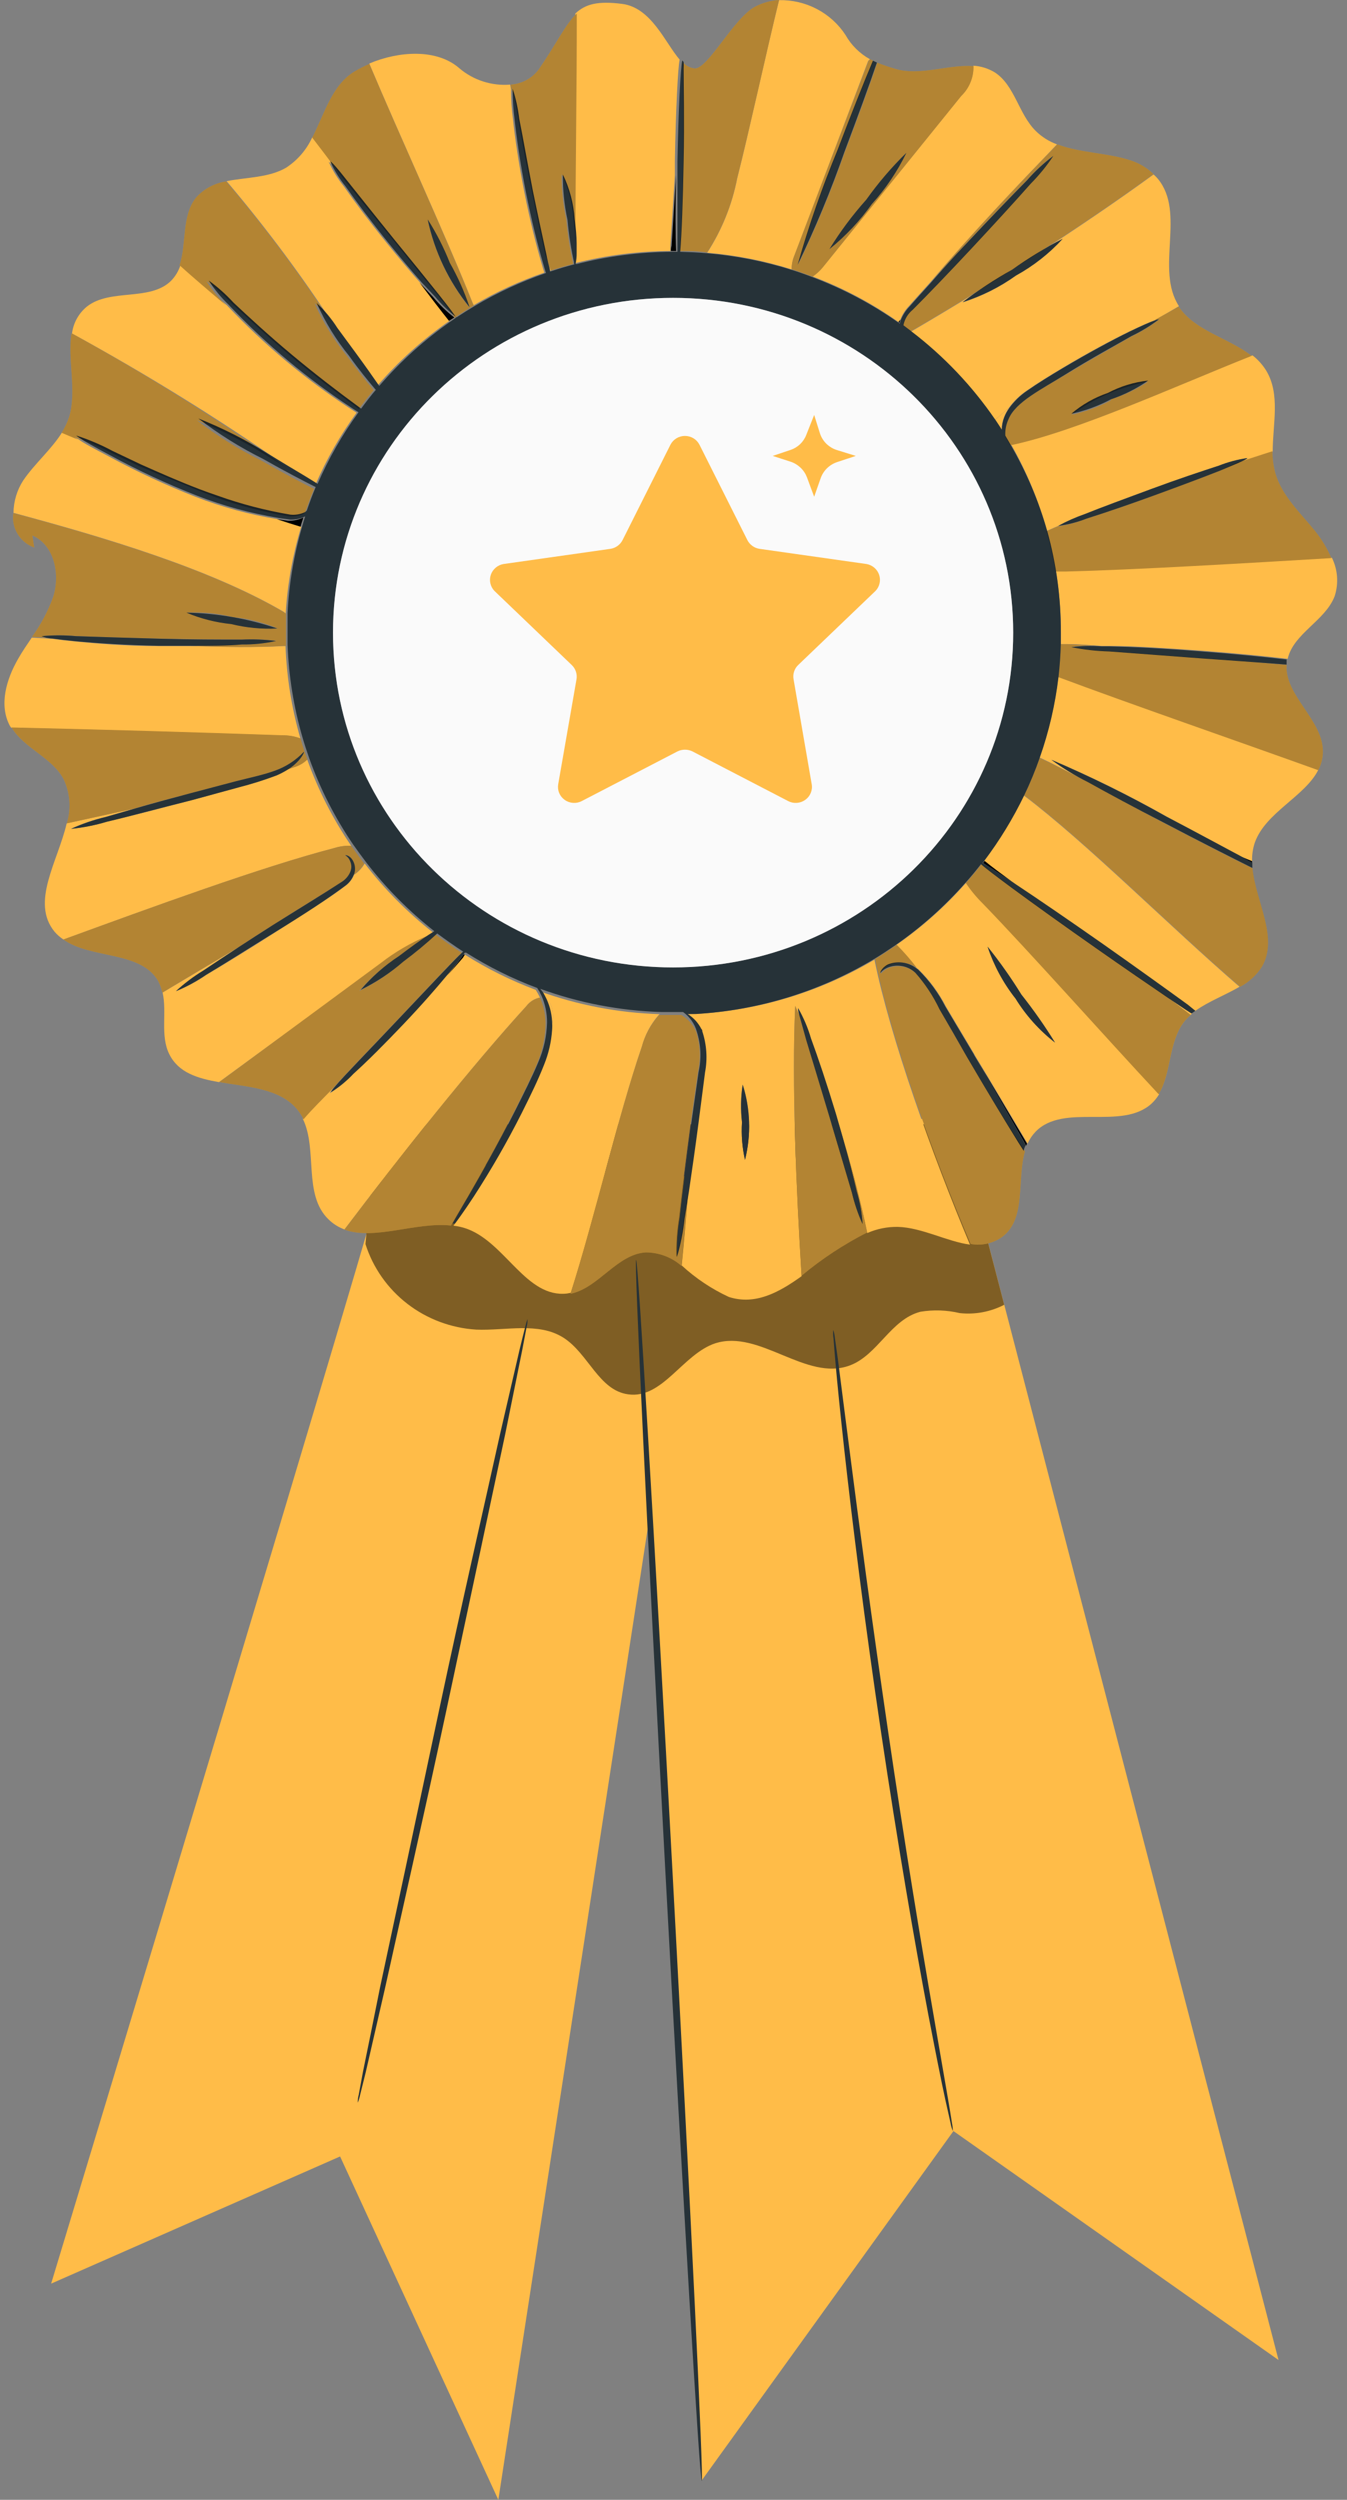 <svg width="69" height="128" viewBox="0 0 69 128" fill="none" xmlns="http://www.w3.org/2000/svg">
<rect x="0" y="0" width="69" height="128" fill="#808080" stroke="none"/>
<path d="M19.839 59.39C19.839 60.077 2.62 116.93 2.62 116.93L17.421 110.418L25.527 128L35.947 60.277L19.839 59.39Z" fill="#FFBC48"/>
<path d="M32.438 61.796L35.947 127.003L48.84 109.118L65.493 120.842L48.84 56.797L32.438 61.796Z" fill="#FFBC48"/>
<g opacity="0.5">
<path d="M18.721 63.701C19.105 64.91 19.853 65.977 20.866 66.759C21.879 67.541 23.11 68.002 24.395 68.081C25.912 68.143 27.582 67.682 28.861 68.494C30.139 69.305 30.677 71.196 32.18 71.395C33.941 71.643 34.975 69.332 36.639 68.782C38.91 68.054 41.293 70.749 43.529 69.917C44.968 69.381 45.625 67.558 47.149 67.166C47.817 67.056 48.502 67.079 49.161 67.235C49.947 67.321 50.741 67.172 51.44 66.809L50.622 63.666L49.224 57.567H19.287L18.721 63.701Z" fill="black"/>
</g>
<path d="M36.227 12.941C37.696 13.065 39.147 13.351 40.552 13.794C40.55 13.558 40.595 13.325 40.685 13.106C41.952 9.769 43.215 6.439 44.473 3.115L44.563 3.033C44.038 2.742 43.605 2.313 43.313 1.795C42.948 1.235 42.444 0.777 41.848 0.464C41.252 0.151 40.585 -0.006 39.909 0.007C39.211 2.84 38.379 6.718 37.764 9.132C37.501 10.486 36.979 11.778 36.227 12.941Z" fill="#FFBC48"/>
<path d="M17.988 43.306C17.052 41.934 16.296 40.45 15.737 38.892C15.542 39.08 15.302 39.217 15.039 39.29L14.738 39.394C14.551 39.512 14.355 39.615 14.151 39.703C13.515 39.942 12.867 40.147 12.208 40.315L9.818 40.968C8.12 41.422 6.576 41.814 5.458 42.075C4.861 42.255 4.248 42.377 3.627 42.44C4.192 42.181 4.782 41.978 5.388 41.835L6.911 41.395L3.417 42.158C2.963 44.111 1.558 46.201 2.795 47.707C2.926 47.861 3.079 47.995 3.249 48.106C7.701 46.483 13.41 44.386 17.149 43.416C17.42 43.333 17.704 43.295 17.988 43.306Z" fill="#FFBC48"/>
<path d="M29.448 12.439C29.448 12.632 29.448 12.797 29.448 12.948C29.448 13.099 29.448 13.306 29.448 13.477C31.046 13.071 32.689 12.861 34.339 12.852C34.339 12.762 34.339 12.673 34.339 12.584L34.57 8.967C34.57 8.726 34.57 8.479 34.57 8.224C34.619 5.625 34.724 3.473 34.815 3.053C34.074 2.194 33.368 0.392 31.872 0.2C30.636 0.041 29.993 0.2 29.469 0.695C29.524 4.312 29.406 8.884 29.448 12.439Z" fill="#FFBC48"/>
<path d="M10.141 25.113C10.448 25.232 10.756 25.342 11.064 25.443C9.756 24.934 8.414 24.383 7.128 23.84C8.016 24.246 9.029 24.686 10.141 25.113Z" fill="#FFBC48"/>
<path d="M14.633 31.431C14.722 29.918 14.989 28.42 15.43 26.968C15.038 26.851 14.633 26.721 14.221 26.583C12.786 26.35 11.38 25.967 10.028 25.442C8.506 24.846 7.024 24.157 5.59 23.379C4.821 22.973 4.276 22.691 4.018 22.492L3.179 22.141C2.634 23.015 1.782 23.73 1.188 24.603C0.869 25.099 0.697 25.673 0.691 26.26C5.241 27.484 10.733 29.1 14.556 31.342L14.633 31.431Z" fill="#FFBC48"/>
<path d="M16.17 24.796C16.731 23.502 17.434 22.273 18.267 21.131L17.966 20.938C15.669 19.436 13.559 17.675 11.677 15.691L11.628 15.636C10.775 14.949 9.965 14.213 9.245 13.574C9.149 13.875 8.984 14.15 8.763 14.378C7.68 15.444 5.646 14.756 4.451 15.698C4.029 16.045 3.756 16.537 3.689 17.074C7.486 19.149 11.165 21.426 14.71 23.895C15.283 24.245 15.793 24.555 16.17 24.796Z" fill="#FFBC48"/>
<path d="M18.072 18.023C18.561 18.71 18.994 19.302 19.315 19.769C20.404 18.505 21.651 17.382 23.026 16.427C22.607 15.905 22.09 15.224 21.517 14.468C21.007 13.89 20.427 13.202 19.819 12.453C18.924 11.346 18.155 10.321 17.624 9.558C17.307 9.166 17.042 8.737 16.835 8.279C16.835 8.279 17.051 8.458 17.352 8.822C16.863 8.135 16.401 7.55 15.996 7.028C15.708 7.663 15.243 8.204 14.654 8.588C13.774 9.104 12.607 9.077 11.607 9.276C13.63 11.661 15.497 14.169 17.198 16.785L18.072 18.023Z" fill="#FFBC48"/>
<path d="M24.262 15.63C25.407 14.952 26.62 14.392 27.882 13.959C27.833 13.814 27.791 13.663 27.742 13.491C27.47 12.563 27.141 11.27 26.855 9.819C26.568 8.368 26.379 7.069 26.275 6.092C26.21 5.598 26.177 5.099 26.177 4.6L26.135 4.332C25.667 4.37 25.197 4.316 24.75 4.173C24.304 4.03 23.891 3.801 23.535 3.5C22.382 2.482 20.425 2.613 18.916 3.253C20.509 7.028 22.892 12.192 24.206 15.499C24.227 15.54 24.241 15.582 24.262 15.63Z" fill="#FFBC48"/>
<path d="M19.141 19.97L19.092 19.914L19.134 19.984L19.141 19.97Z" fill="#FFBC48"/>
<path d="M15.388 37.812C14.941 36.271 14.685 34.683 14.626 33.082H14.514C13.117 33.157 11.481 33.137 9.762 33.082C9.238 33.082 8.7 33.082 8.127 33.082C6.464 33.082 4.961 32.951 3.878 32.848C3.382 32.8 2.984 32.752 2.69 32.71L1.628 32.648C1.39 33.006 1.153 33.336 0.929 33.735C0.321 34.787 -0.063 36.107 0.51 37.173L0.573 37.262C5.199 37.372 9.82 37.505 14.437 37.661C14.761 37.65 15.084 37.701 15.388 37.812Z" fill="#FFBC48"/>
<path d="M21.88 47.927L22.174 47.742C20.864 46.714 19.691 45.529 18.68 44.214C18.548 44.447 18.361 44.645 18.134 44.792C18.053 44.999 17.918 45.181 17.743 45.321C16.849 46.009 15.591 46.772 14.186 47.68C12.782 48.587 11.51 49.358 10.573 49.914C10.088 50.247 9.568 50.528 9.022 50.753C9.451 50.357 9.919 50.005 10.419 49.701C10.937 49.358 11.566 48.931 12.271 48.477C10.916 49.282 9.553 50.086 8.33 50.822C8.561 51.84 8.197 53.023 8.672 53.978C9.148 54.934 10.126 55.216 11.216 55.409L19.532 49.33C20.247 48.761 21.037 48.289 21.88 47.927Z" fill="#FFBC48"/>
<path d="M59.853 51.09L60.993 51.971C61.014 51.944 61.038 51.919 61.063 51.895L60.692 51.654L59.853 51.09Z" fill="#FFBC48"/>
<path d="M49.477 45.211C48.425 46.404 47.231 47.469 45.92 48.381C46.289 48.752 46.632 49.147 46.947 49.564C46.986 49.589 47.023 49.617 47.059 49.646C47.625 50.201 48.097 50.842 48.457 51.544L49.896 53.958L49.938 54.04C50.875 55.574 51.811 57.169 52.636 58.558C52.738 58.333 52.877 58.126 53.048 57.946C54.501 56.454 57.45 57.904 58.988 56.509C59.139 56.366 59.271 56.204 59.379 56.027C56.549 52.995 52.775 48.745 50.371 46.263C50.037 45.944 49.737 45.592 49.477 45.211ZM50.588 48.47C51.216 49.253 51.795 50.073 52.321 50.925C52.944 51.712 53.521 52.534 54.047 53.387C53.241 52.76 52.554 51.996 52.021 51.131C51.391 50.332 50.907 49.432 50.588 48.47Z" fill="#FFBC48"/>
<path d="M34.995 3.177C34.978 3.163 34.962 3.146 34.947 3.129C34.953 3.241 34.953 3.353 34.947 3.466L34.995 3.177Z" fill="#FFBC48"/>
<path d="M54.214 34.663C54.048 36.068 53.727 37.452 53.257 38.788L53.802 39.05L55.731 40.04C55.074 39.713 54.447 39.331 53.858 38.899C55.88 39.761 57.851 40.735 59.763 41.814C61.16 42.564 62.488 43.272 63.488 43.829L64.138 44.097C64.128 43.775 64.175 43.454 64.277 43.148C64.822 41.601 66.835 40.789 67.527 39.428C63.306 37.908 57.883 36.017 54.214 34.663Z" fill="#FFBC48"/>
<path d="M50.413 44.084C50.797 44.379 51.287 44.771 51.811 45.142L51.999 45.273C53.153 46.036 54.718 47.109 56.437 48.312C58.156 49.516 59.7 50.63 60.812 51.441L61.231 51.757C61.93 51.262 62.768 50.953 63.495 50.526C59.903 47.432 55.661 43.155 52.433 40.721C51.873 41.904 51.197 43.03 50.413 44.084Z" fill="#FFBC48"/>
<path d="M27.659 51.077C27.596 50.942 27.523 50.811 27.442 50.685C26.169 50.207 24.949 49.601 23.802 48.876L23.704 49C23.445 49.309 23.152 49.639 22.83 49.99C22.257 50.678 21.475 51.565 20.573 52.521C19.672 53.476 18.707 54.412 18.036 55.037C17.697 55.399 17.312 55.715 16.89 55.979C16.89 55.979 16.953 55.849 17.114 55.663C16.541 56.227 16.003 56.777 15.514 57.293C16.282 58.867 15.514 61.164 16.828 62.436C17.059 62.664 17.338 62.84 17.645 62.952C20.44 59.259 24.249 54.48 26.96 51.517C27.13 51.29 27.379 51.134 27.659 51.077Z" fill="#FFBC48"/>
<path d="M35.626 51.916C35.819 52.178 35.929 52.492 35.94 52.816C36.166 53.495 36.214 54.219 36.08 54.92C35.975 55.752 35.856 56.646 35.737 57.581C35.57 58.826 35.402 59.988 35.255 61.02C35.144 62.333 35.039 63.626 34.92 64.795C35.635 65.454 36.451 66 37.338 66.41C38.68 66.837 39.874 66.197 41.062 65.345C40.79 60.937 40.552 55.443 40.734 51.523L40.944 52.005C40.881 51.778 40.86 51.647 40.881 51.64C41.164 52.133 41.387 52.657 41.545 53.201C41.908 54.185 42.369 55.56 42.831 57.086C42.956 57.513 43.075 57.925 43.187 58.324C43.676 59.954 44.102 61.597 44.424 63.137C44.918 62.919 45.455 62.812 45.996 62.821C47.226 62.855 48.526 63.578 49.686 63.729C47.715 59.032 45.612 53.153 44.794 49.138C42.015 50.788 38.867 51.742 35.626 51.916ZM38.162 59.39C38.02 58.758 37.968 58.11 38.009 57.465C37.934 56.822 37.946 56.172 38.044 55.532C38.441 56.783 38.482 58.118 38.162 59.39Z" fill="#FFBC48"/>
<path d="M33.718 51.998C33.74 51.972 33.766 51.949 33.795 51.929C31.677 51.865 29.584 51.463 27.596 50.74C27.645 50.802 27.701 50.871 27.764 50.96C27.784 51.005 27.808 51.048 27.834 51.091C28.239 51.201 28.365 51.778 28.316 52.211C28.292 52.427 28.255 52.64 28.204 52.851C28.163 53.462 28.024 54.063 27.792 54.632C27.484 55.423 27.093 56.241 26.646 57.107C25.905 58.575 25.084 60.003 24.186 61.384C23.774 62.017 23.438 62.484 23.229 62.76C23.482 62.788 23.731 62.848 23.969 62.938C25.919 63.688 26.974 66.473 29.05 66.232L29.238 66.198C30.454 62.388 31.67 57.107 32.886 53.566C33.042 52.989 33.326 52.454 33.718 51.998Z" fill="#FFBC48"/>
<path d="M50.972 21.495C51.205 21.289 51.438 21.09 51.67 20.897C51.922 20.548 52.234 20.245 52.593 20.003C53.145 19.618 53.76 19.24 54.417 18.848C55.724 18.064 56.94 17.418 57.841 16.978C58.456 16.682 58.91 16.483 59.148 16.4L60.392 15.678C59.162 13.78 60.755 10.899 59.309 9.153C59.242 9.074 59.169 9.001 59.092 8.933C55.451 11.587 50.755 14.599 46.667 16.978C48.337 18.249 49.79 19.774 50.972 21.495ZM51.845 13.808C52.67 13.221 53.537 12.692 54.438 12.226C53.749 12.979 52.939 13.616 52.041 14.11C51.21 14.709 50.288 15.173 49.309 15.486C50.112 14.867 50.96 14.306 51.845 13.808Z" fill="#FFBC48"/>
<path d="M54.089 29.238C54.26 30.282 54.347 31.337 54.347 32.394C54.347 32.594 54.347 32.786 54.347 32.979H54.676C55.263 32.979 55.843 33.034 56.43 33.075H56.842C58.044 33.075 59.7 33.185 61.531 33.316C63.243 33.446 64.795 33.597 65.962 33.735C66.255 32.435 67.884 31.789 68.366 30.531C68.579 29.88 68.529 29.173 68.226 28.557C63.956 28.791 58.184 29.135 54.627 29.245L54.089 29.238Z" fill="#FFBC48"/>
<path d="M49.238 4.91L42.152 13.677C42.002 13.861 41.825 14.023 41.628 14.158C43.188 14.747 44.666 15.531 46.023 16.489L46.121 16.366C46.218 16.11 46.365 15.877 46.555 15.678C46.869 15.32 47.253 14.901 47.659 14.447C49.755 11.972 52.145 9.469 54.144 7.392C53.734 7.243 53.362 7.008 53.054 6.704C52.173 5.831 51.984 4.373 50.957 3.706C50.625 3.506 50.249 3.388 49.86 3.363C49.863 3.388 49.863 3.413 49.86 3.438C49.861 3.712 49.806 3.983 49.699 4.235C49.593 4.488 49.436 4.717 49.238 4.91Z" fill="#FFBC48"/>
<path d="M53.628 27.182L54.208 26.927C54.644 26.689 55.1 26.487 55.57 26.322C56.437 25.972 57.667 25.518 58.981 25.037C60.294 24.555 61.538 24.136 62.426 23.847C62.898 23.661 63.39 23.529 63.893 23.455C63.893 23.455 63.726 23.579 63.39 23.723L65.193 23.139C65.193 21.709 65.598 20.189 64.858 18.972C64.673 18.674 64.436 18.411 64.159 18.195C60.35 19.707 55.144 22.087 51.804 22.774C52.593 24.164 53.206 25.645 53.628 27.182Z" fill="#FFBC48"/>
<path d="M65.906 34.037L64.348 33.92C64.865 33.955 65.382 33.996 65.906 34.037Z" fill="#FFBC48"/>
<path d="M28.008 13.43C28.05 13.595 28.078 13.746 28.106 13.883L28.217 13.849C28.12 13.601 28.022 13.333 27.924 13.037C27.931 13.168 27.966 13.313 28.008 13.43Z" fill="#FFBC48"/>
<path d="M46.078 16.53C46.086 16.474 46.099 16.418 46.12 16.365L46.023 16.489L46.078 16.53Z" fill="black"/>
<path d="M51.307 22.004C51.308 21.783 51.35 21.564 51.433 21.358C51.496 21.194 51.581 21.039 51.684 20.897C51.437 21.09 51.204 21.289 50.985 21.495C51.069 21.66 51.195 21.832 51.307 22.004Z" fill="#FFBC48"/>
<path d="M64.137 44.194V44.097L63.487 43.829L64.137 44.194Z" fill="black"/>
<path d="M51.838 45.143C51.286 44.737 50.797 44.38 50.44 44.084L50.356 44.187C50.594 44.338 51.125 44.675 51.838 45.143Z" fill="black"/>
<path d="M52.411 58.386L52.565 58.668L52.607 58.558C51.782 57.183 50.846 55.574 49.909 54.04C50.901 55.725 51.768 57.265 52.411 58.386Z" fill="black"/>
<path d="M35.221 51.929C35.52 52.117 35.761 52.381 35.92 52.693C35.92 52.734 35.92 52.775 35.969 52.817C35.957 52.492 35.848 52.178 35.654 51.916L35.221 51.929Z" fill="#FFBC48"/>
<path d="M27.834 51.09C28.056 51.5 28.183 51.954 28.204 52.418C28.215 52.562 28.215 52.707 28.204 52.851C28.255 52.64 28.293 52.427 28.316 52.211C28.365 51.771 28.239 51.2 27.834 51.09Z" fill="#FFBC48"/>
<path d="M23.815 48.876H23.745C23.62 49.069 23.347 49.427 22.963 49.887C22.928 49.929 22.886 49.984 22.844 50.025C23.165 49.674 23.459 49.337 23.718 49.035L23.815 48.876Z" fill="black"/>
<path d="M15.535 26.501C15.296 26.618 15.032 26.674 14.766 26.666L14.185 26.584C14.598 26.721 15.003 26.852 15.395 26.969C15.43 26.811 15.486 26.694 15.535 26.501Z" fill="black"/>
<path d="M23.271 16.256C22.871 15.949 22.508 15.598 22.187 15.211L21.488 14.468C22.061 15.224 22.579 15.905 22.998 16.428L23.271 16.256Z" fill="black"/>
<path d="M29.406 13.499H29.468C29.468 13.327 29.468 13.148 29.468 12.969C29.466 13.147 29.446 13.325 29.406 13.499Z" fill="black"/>
<path d="M34.367 12.853H34.633C34.598 12.076 34.591 10.645 34.633 8.967L34.402 12.585C34.374 12.674 34.367 12.764 34.367 12.853Z" fill="black"/>
<path d="M40.685 13.099C40.595 13.318 40.55 13.552 40.552 13.787C40.915 13.904 41.251 14.028 41.628 14.165C41.825 14.03 42.002 13.868 42.152 13.684L49.238 4.917C49.635 4.534 49.861 4.012 49.867 3.466C49.87 3.441 49.87 3.415 49.867 3.39C48.588 3.287 47.121 3.913 45.842 3.521C45.536 3.433 45.236 3.329 44.94 3.212C44.577 4.291 43.976 5.962 43.27 7.805C42.583 9.768 41.785 11.691 40.88 13.567C41.447 11.568 42.131 9.603 42.928 7.681C43.627 5.818 44.291 4.167 44.738 3.115C44.684 3.092 44.633 3.064 44.584 3.033L44.493 3.115C43.217 6.457 41.947 9.785 40.685 13.099ZM44.374 10.225C44.985 9.367 45.673 8.564 46.429 7.825C45.968 8.776 45.372 9.658 44.661 10.445C44.047 11.31 43.316 12.087 42.488 12.756C43.039 11.858 43.67 11.012 44.374 10.225Z" fill="#FFBC48"/>
<path d="M49.532 12.426C50.713 11.167 51.796 10.04 52.593 9.235C52.997 8.773 53.449 8.353 53.942 7.984C53.603 8.494 53.214 8.971 52.782 9.407C52.034 10.253 50.979 11.408 49.805 12.666C48.631 13.925 47.541 15.059 46.744 15.857C46.494 16.06 46.324 16.342 46.262 16.654L46.66 16.957C50.748 14.578 55.444 11.566 59.085 8.912C58.763 8.601 58.373 8.366 57.946 8.224C56.772 7.825 55.325 7.839 54.165 7.392C52.167 9.455 49.763 11.972 47.68 14.447C48.218 13.842 48.854 13.155 49.532 12.426Z" fill="#FFBC48"/>
<path d="M59.351 16.379C58.916 16.71 58.448 16.996 57.953 17.232C57.093 17.727 55.898 18.401 54.599 19.178C53.299 19.955 52.02 20.601 51.65 21.482C51.524 21.748 51.467 22.041 51.482 22.334L51.755 22.802C55.095 22.114 60.301 19.735 64.11 18.222C62.95 17.308 61.209 16.95 60.385 15.706L59.162 16.379C59.274 16.379 59.344 16.338 59.351 16.379ZM56.898 20.505C56.263 20.842 55.583 21.09 54.878 21.241C56.046 20.395 57.389 19.815 58.812 19.542C58.221 19.933 57.577 20.239 56.898 20.45V20.505Z" fill="#FFBC48"/>
<path d="M62.523 24.088C61.657 24.431 60.427 24.885 59.106 25.373C57.785 25.862 56.541 26.274 55.654 26.556C55.186 26.747 54.695 26.879 54.193 26.948L53.613 27.203C53.804 27.882 53.958 28.57 54.075 29.265H54.599C58.156 29.176 63.928 28.832 68.198 28.578C67.986 28.085 67.709 27.623 67.373 27.203C66.611 26.261 65.668 25.394 65.332 24.239C65.232 23.869 65.18 23.487 65.179 23.104L63.376 23.689L62.523 24.088Z" fill="#FFBC48"/>
<path d="M61.489 33.694L56.813 33.343C56.163 33.325 55.515 33.251 54.878 33.123C55.388 33.059 55.903 33.045 56.415 33.082C55.828 33.041 55.248 33.007 54.661 32.986H54.333C54.333 33.557 54.277 34.114 54.214 34.67C57.883 36.046 63.298 37.916 67.526 39.436C67.674 39.157 67.756 38.849 67.764 38.535C67.813 36.892 65.8 35.633 65.905 34.045C65.381 34.004 64.864 33.962 64.347 33.907L61.489 33.694Z" fill="#FFBC48"/>
<path d="M55.73 40.04L53.801 39.071L53.257 38.809C53.029 39.46 52.765 40.098 52.467 40.721C55.695 43.155 59.937 47.432 63.529 50.526C63.981 50.282 64.364 49.93 64.64 49.502C65.507 48.003 64.326 46.181 64.158 44.462C63.075 43.932 61.433 43.086 59.602 42.131C58.099 41.34 56.744 40.604 55.73 40.04Z" fill="#FFBC48"/>
<path d="M56.255 48.608C54.536 47.404 52.985 46.291 51.88 45.479C51.091 44.895 50.525 44.468 50.28 44.248C50.022 44.578 49.756 44.901 49.477 45.211C49.728 45.59 50.018 45.943 50.343 46.263C52.747 48.745 56.521 52.995 59.351 56.027C60.008 54.955 59.847 53.394 60.637 52.342C60.743 52.206 60.862 52.082 60.993 51.97L59.854 51.09C58.834 50.396 57.59 49.543 56.255 48.608Z" fill="#FFBC48"/>
<path d="M49.553 54.136C49.05 53.284 48.575 52.466 48.156 51.709C47.834 51.032 47.418 50.402 46.919 49.839C46.743 49.672 46.524 49.557 46.286 49.505C46.048 49.453 45.801 49.466 45.57 49.543C45.241 49.66 45.151 49.873 45.123 49.846C45.095 49.818 45.123 49.605 45.507 49.413C45.742 49.309 46.001 49.268 46.258 49.294C46.514 49.321 46.759 49.414 46.968 49.564C46.652 49.147 46.309 48.752 45.94 48.381C45.577 48.629 45.206 48.876 44.829 49.103C45.633 53.119 47.736 58.998 49.721 63.694C50.002 63.746 50.291 63.74 50.57 63.677C50.849 63.614 51.111 63.496 51.342 63.33C52.586 62.395 52.076 60.428 52.502 58.957L52.223 58.517C51.496 57.403 50.559 55.855 49.553 54.136Z" fill="#FFBC48"/>
<path d="M43.886 61.006C44.051 61.55 44.152 62.11 44.187 62.677C43.953 62.161 43.77 61.625 43.642 61.075L42.482 57.162C42.041 55.704 41.643 54.377 41.301 53.256C41.14 52.699 41.014 52.259 40.944 51.977L40.735 51.496C40.553 55.415 40.791 60.91 41.063 65.317C42.095 64.457 43.223 63.714 44.424 63.103C44.103 61.57 43.677 59.926 43.188 58.29C43.481 59.335 43.719 60.27 43.886 61.006Z" fill="#FFBC48"/>
<path d="M35.032 62.395C34.962 63.065 34.831 63.728 34.641 64.375C34.622 63.701 34.669 63.026 34.78 62.36C34.913 61.123 35.123 59.417 35.374 57.547L35.752 54.893C35.903 54.209 35.872 53.498 35.661 52.83C35.505 52.472 35.239 52.171 34.899 51.971H34.48C34.249 51.971 34.019 51.971 33.781 51.971C33.752 51.99 33.726 52.013 33.704 52.039C33.311 52.496 33.027 53.035 32.873 53.614C31.657 57.155 30.441 62.436 29.225 66.245C30.664 65.95 31.594 64.224 33.082 64.127C33.755 64.13 34.404 64.374 34.906 64.815C35.025 63.646 35.13 62.353 35.242 61.04C35.179 61.508 35.102 61.982 35.032 62.395Z" fill="#FFBC48"/>
<path d="M26.324 56.949C26.75 56.096 27.169 55.271 27.484 54.521C27.772 53.87 27.928 53.169 27.945 52.459C27.948 51.986 27.851 51.517 27.659 51.083C27.378 51.14 27.13 51.297 26.96 51.523C24.248 54.487 20.426 59.266 17.645 62.959C19.182 63.529 21.292 62.56 23.102 62.752C23.27 62.45 23.57 61.941 23.969 61.26C24.598 60.167 25.457 58.654 26.324 56.949Z" fill="#FFBC48"/>
<path d="M17.113 55.663C17.603 55.092 18.86 53.806 20.307 52.273C21.879 50.616 23.193 49.199 23.647 48.787C23.193 48.491 22.753 48.181 22.32 47.858C21.766 48.37 21.185 48.852 20.58 49.302C19.92 49.876 19.187 50.361 18.399 50.746C18.965 50.082 19.623 49.501 20.356 49.02C20.943 48.574 21.481 48.188 21.879 47.927C21.033 48.279 20.238 48.742 19.517 49.302L11.236 55.408C12.676 55.656 14.304 55.718 15.206 56.784C15.341 56.946 15.457 57.123 15.548 57.313C16.002 56.777 16.54 56.261 17.113 55.663Z" fill="#FFBC48"/>
<path d="M13.962 47.377C15.36 46.483 16.666 45.706 17.547 45.128C17.73 45.002 17.871 44.825 17.952 44.62C18.011 44.464 18.011 44.293 17.952 44.138C17.861 43.87 17.673 43.822 17.687 43.794C17.701 43.767 17.917 43.794 18.085 44.083C18.177 44.267 18.199 44.476 18.148 44.675C18.139 44.715 18.125 44.754 18.106 44.791C18.332 44.645 18.519 44.447 18.651 44.214C18.427 43.918 18.204 43.616 17.987 43.306C17.703 43.295 17.42 43.333 17.149 43.416C13.41 44.386 7.701 46.483 3.249 48.106C4.647 49.11 7.197 48.676 8.099 50.224C8.198 50.413 8.271 50.614 8.315 50.822C9.538 50.086 10.901 49.282 12.257 48.477C12.788 48.126 13.333 47.762 13.962 47.377Z" fill="#FFBC48"/>
<path d="M9.726 40.625L12.123 39.992C12.864 39.807 13.521 39.662 14.059 39.47C14.635 39.269 15.153 38.934 15.569 38.493C15.569 38.493 15.527 38.679 15.31 38.926C15.145 39.109 14.955 39.266 14.744 39.394L15.044 39.291C15.308 39.218 15.548 39.081 15.743 38.892C15.617 38.535 15.499 38.205 15.394 37.813C15.095 37.699 14.777 37.642 14.457 37.648C9.836 37.487 5.214 37.354 0.593 37.249C1.236 38.321 2.689 38.796 3.262 39.903C3.596 40.61 3.653 41.413 3.423 42.158L6.917 41.395C7.742 41.134 8.713 40.893 9.726 40.625Z" fill="#FFBC48"/>
<path d="M2.152 32.566C2.738 32.512 3.327 32.512 3.913 32.566C5.003 32.607 6.499 32.662 8.155 32.696C9.811 32.731 11.314 32.738 12.397 32.745C12.987 32.715 13.579 32.738 14.165 32.813C13.587 32.943 12.996 33.005 12.404 32.999C11.705 33.04 10.783 33.061 9.783 33.068C11.502 33.136 13.152 33.157 14.535 33.068H14.647C14.647 32.841 14.647 32.614 14.647 32.38C14.647 32.146 14.647 31.734 14.647 31.417L14.549 31.355C10.727 29.114 5.234 27.498 0.685 26.274C0.631 26.644 0.708 27.02 0.903 27.34C1.097 27.661 1.398 27.906 1.754 28.034L1.656 27.416C2.781 27.897 3.089 29.389 2.732 30.544C2.47 31.279 2.102 31.974 1.642 32.607L2.704 32.669C2.516 32.666 2.329 32.631 2.152 32.566ZM11.936 31.596C12.727 31.676 13.502 31.873 14.235 32.181C13.44 32.221 12.644 32.144 11.873 31.954C11.083 31.874 10.31 31.677 9.581 31.369C10.373 31.329 11.166 31.405 11.936 31.596Z" fill="#FFBC48"/>
<path d="M3.822 22.389C4.465 22.597 5.087 22.862 5.681 23.18L7.128 23.868C8.413 24.411 9.755 24.961 11.062 25.47C12.269 25.901 13.514 26.226 14.78 26.439C15.038 26.468 15.299 26.425 15.534 26.316C15.57 26.292 15.603 26.264 15.632 26.233C15.772 25.827 15.919 25.428 16.086 25.03C15.444 24.72 14.465 24.198 13.375 23.579C12.21 22.999 11.105 22.308 10.076 21.516C11.292 22 12.461 22.589 13.571 23.276L14.703 23.964C11.155 21.468 7.472 19.166 3.668 17.067C3.445 18.36 3.948 20.01 3.543 21.351C3.447 21.635 3.318 21.908 3.158 22.162L3.997 22.513C3.885 22.451 3.815 22.396 3.822 22.389Z" fill="#FFBC48"/>
<path d="M10.573 14.385C11.032 14.718 11.456 15.096 11.838 15.513C12.6 16.201 13.662 17.205 14.878 18.222C16.094 19.24 17.247 20.113 18.092 20.732L18.379 20.945C18.623 20.615 18.868 20.292 19.134 19.983L19.092 19.914C18.721 19.481 18.26 18.896 17.771 18.229C17.096 17.403 16.537 16.492 16.108 15.52C16.515 15.9 16.872 16.33 17.17 16.799C15.469 14.183 13.601 11.675 11.579 9.29C10.995 9.379 10.46 9.663 10.063 10.095C9.287 11.023 9.574 12.481 9.196 13.581C9.895 14.213 10.727 14.915 11.579 15.644C11.194 15.266 10.856 14.843 10.573 14.385Z" fill="#FFBC48"/>
<path d="M20.104 12.254C21.851 14.427 23.312 16.16 23.277 16.27C23.598 16.054 23.927 15.848 24.262 15.651C24.262 15.602 24.227 15.561 24.206 15.52C22.892 12.22 20.509 7.049 18.916 3.274C18.662 3.386 18.415 3.512 18.175 3.652C17.008 4.339 16.624 5.831 15.995 7.049C16.4 7.571 16.862 8.183 17.351 8.843C17.84 9.503 18.923 10.789 20.104 12.254ZM21.907 11.257C22.355 11.96 22.734 12.704 23.039 13.478C23.451 14.203 23.79 14.965 24.052 15.754C22.989 14.441 22.254 12.901 21.907 11.257Z" fill="#FFBC48"/>
<path d="M26.198 4.525C26.36 5.024 26.472 5.537 26.534 6.058C26.701 7 26.932 8.313 27.232 9.751C27.484 11.009 27.729 12.136 27.931 13.037C28.029 13.333 28.127 13.601 28.225 13.849C28.595 13.725 28.972 13.615 29.364 13.512C29.194 12.762 29.074 12.001 29.007 11.236C28.842 10.472 28.762 9.693 28.77 8.912C29.116 9.628 29.32 10.403 29.371 11.194C29.434 11.648 29.462 12.075 29.476 12.439C29.476 8.884 29.552 4.311 29.545 0.695C28.965 1.238 28.539 2.187 27.603 3.548C27.436 3.775 27.221 3.963 26.972 4.099C26.723 4.234 26.447 4.314 26.163 4.332L26.205 4.6C26.184 4.559 26.191 4.525 26.198 4.525Z" fill="#FFBC48"/>
<path d="M34.997 8.231C34.962 10.232 34.899 11.965 34.822 12.852C35.297 12.852 35.773 12.852 36.22 12.927C36.972 11.767 37.494 10.476 37.757 9.125C38.372 6.711 39.218 2.833 39.903 0C39.47 0.028 39.048 0.148 38.666 0.351C37.59 0.935 36.283 3.493 35.605 3.507C35.483 3.498 35.364 3.463 35.255 3.407C35.147 3.35 35.052 3.272 34.976 3.177V3.466C34.997 4.304 34.997 6.12 34.997 8.231Z" fill="#FFBC48"/>
<path d="M55.654 26.556C56.541 26.274 57.75 25.868 59.106 25.373C60.462 24.878 61.657 24.431 62.523 24.087L63.389 23.723C63.725 23.579 63.907 23.482 63.893 23.455C63.39 23.529 62.897 23.66 62.425 23.847C61.538 24.136 60.329 24.535 58.98 25.036C57.631 25.538 56.436 25.972 55.57 26.322C55.099 26.487 54.644 26.689 54.207 26.927C54.703 26.863 55.189 26.739 55.654 26.556Z" fill="#263238"/>
<path d="M56.828 33.095H56.415C55.903 33.058 55.388 33.071 54.878 33.136C55.516 33.264 56.163 33.338 56.814 33.356L61.489 33.707L64.347 33.913L65.905 34.03C65.905 33.968 65.905 33.906 65.905 33.844C65.905 33.783 65.905 33.796 65.905 33.769C64.738 33.631 63.187 33.48 61.475 33.349C59.686 33.205 58.057 33.123 56.828 33.095Z" fill="#263238"/>
<path d="M59.763 41.821C57.851 40.742 55.88 39.768 53.857 38.905C54.447 39.338 55.074 39.72 55.73 40.047C56.744 40.611 58.099 41.346 59.595 42.11C61.426 43.072 63.089 43.911 64.151 44.441C64.151 44.351 64.151 44.262 64.151 44.172L63.501 43.808C62.488 43.272 61.188 42.563 59.763 41.821Z" fill="#263238"/>
<path d="M56.465 48.312C54.745 47.109 53.18 46.036 52.027 45.273L51.838 45.142C51.139 44.675 50.594 44.338 50.329 44.187L50.413 44.083C51.208 43.032 51.896 41.906 52.467 40.721C52.769 40.092 53.035 39.447 53.264 38.789C53.734 37.452 54.056 36.068 54.221 34.663C54.284 34.106 54.326 33.549 54.34 32.978C54.34 32.786 54.34 32.593 54.34 32.394C54.35 30.633 54.115 28.88 53.641 27.182C53.204 25.642 52.575 24.162 51.769 22.774L51.496 22.306C51.481 22.013 51.538 21.721 51.664 21.454C52.034 20.574 53.334 19.948 54.613 19.15C55.892 18.353 57.107 17.7 57.967 17.204C58.462 16.969 58.93 16.683 59.365 16.352C59.365 16.352 59.288 16.352 59.176 16.4C58.938 16.482 58.477 16.682 57.869 16.977C56.968 17.418 55.773 18.064 54.445 18.848C53.788 19.24 53.173 19.618 52.621 20.003C52.262 20.245 51.95 20.548 51.699 20.897C51.595 21.039 51.51 21.194 51.447 21.358C51.365 21.564 51.322 21.783 51.321 22.004C51.209 21.832 51.105 21.66 50.986 21.495C49.803 19.766 48.348 18.234 46.674 16.957L46.276 16.654C46.338 16.341 46.508 16.059 46.758 15.857C47.555 15.059 48.638 13.931 49.819 12.666C51 11.401 52.048 10.253 52.796 9.407C53.228 8.97 53.617 8.494 53.956 7.983C53.463 8.353 53.011 8.772 52.607 9.235C51.81 10.039 50.727 11.167 49.546 12.425C48.847 13.154 48.232 13.842 47.673 14.488C47.261 14.942 46.884 15.362 46.569 15.719C46.38 15.918 46.233 16.152 46.136 16.407C46.115 16.46 46.101 16.515 46.094 16.572L46.038 16.53C44.68 15.572 43.203 14.789 41.643 14.2C41.286 14.062 40.944 13.938 40.566 13.821C39.161 13.379 37.711 13.093 36.241 12.969C35.773 12.927 35.297 12.907 34.843 12.893C34.92 12.006 34.983 10.273 35.018 8.272C35.06 6.161 35.018 4.346 35.018 3.507C35.024 3.395 35.024 3.282 35.018 3.17L34.948 3.094C34.857 3.514 34.752 5.666 34.703 8.265C34.703 8.52 34.703 8.767 34.703 9.008C34.703 10.686 34.703 12.116 34.703 12.893H34.438C32.787 12.902 31.144 13.112 29.546 13.519H29.483C29.522 13.338 29.541 13.153 29.539 12.969C29.539 12.817 29.539 12.652 29.539 12.46C29.539 12.095 29.497 11.669 29.434 11.215C29.383 10.424 29.179 9.649 28.833 8.932C28.826 9.713 28.905 10.493 29.071 11.257C29.138 12.022 29.257 12.783 29.427 13.533C29.036 13.636 28.659 13.746 28.288 13.87L28.176 13.904C28.176 13.766 28.12 13.615 28.078 13.45C28.037 13.285 28.023 13.189 27.995 13.058C27.799 12.157 27.554 11.03 27.296 9.771C27.016 8.334 26.786 7.021 26.597 6.079C26.536 5.558 26.424 5.045 26.262 4.545C26.262 4.545 26.262 4.58 26.262 4.621C26.262 5.12 26.295 5.618 26.359 6.113C26.464 7.069 26.653 8.396 26.939 9.84C27.226 11.284 27.554 12.591 27.827 13.512C27.876 13.684 27.918 13.835 27.967 13.979C26.705 14.413 25.492 14.973 24.347 15.65C24.011 15.848 23.683 16.054 23.361 16.269C23.361 16.159 21.964 14.426 20.189 12.254C19.022 10.81 18.015 9.537 17.435 8.815C17.135 8.451 16.946 8.252 16.918 8.272C17.125 8.73 17.391 9.16 17.708 9.551C18.239 10.315 19.008 11.339 19.902 12.446C20.51 13.196 21.09 13.883 21.6 14.461L22.299 15.203C22.619 15.591 22.983 15.941 23.382 16.249L23.138 16.421C21.762 17.376 20.515 18.498 19.427 19.762C19.106 19.295 18.672 18.683 18.183 18.016L17.282 16.792C16.984 16.323 16.627 15.893 16.22 15.513C16.649 16.485 17.208 17.396 17.883 18.222C18.372 18.91 18.833 19.474 19.203 19.907L19.252 19.962C18.987 20.271 18.742 20.594 18.498 20.924L18.211 20.711C17.366 20.092 16.22 19.219 14.996 18.201C13.774 17.184 12.718 16.207 11.957 15.492C11.575 15.075 11.151 14.697 10.692 14.364C10.984 14.821 11.331 15.242 11.726 15.616L11.775 15.671C13.657 17.655 15.768 19.416 18.064 20.918L18.365 21.11C17.532 22.253 16.829 23.482 16.268 24.775C15.891 24.534 15.381 24.225 14.787 23.874L13.655 23.187C12.545 22.499 11.376 21.91 10.161 21.426C11.189 22.218 12.294 22.909 13.459 23.489C14.549 24.108 15.556 24.631 16.171 24.94C16.003 25.339 15.856 25.738 15.716 26.143C15.687 26.174 15.654 26.202 15.618 26.226C15.383 26.335 15.122 26.378 14.864 26.35C13.598 26.136 12.354 25.812 11.146 25.38C10.838 25.275 10.531 25.165 10.224 25.05C9.112 24.624 8.127 24.184 7.212 23.778L5.765 23.09C5.171 22.772 4.549 22.507 3.906 22.3C3.906 22.3 3.969 22.361 4.081 22.43C4.34 22.602 4.885 22.912 5.653 23.317C7.088 24.095 8.57 24.784 10.091 25.38C11.444 25.905 12.849 26.288 14.284 26.522L14.864 26.604C15.13 26.612 15.394 26.556 15.633 26.439C15.584 26.597 15.535 26.748 15.493 26.907C15.064 28.36 14.808 29.858 14.731 31.369C14.731 31.686 14.731 32.009 14.731 32.332C14.731 32.655 14.731 32.793 14.731 33.02C14.79 34.621 15.046 36.209 15.493 37.75C15.598 38.115 15.716 38.472 15.842 38.83C16.401 40.389 17.157 41.872 18.092 43.245C18.309 43.554 18.533 43.856 18.756 44.152C19.767 45.467 20.941 46.651 22.25 47.68L21.957 47.865C21.558 48.127 21.02 48.512 20.433 48.959C19.701 49.439 19.042 50.02 18.477 50.684C19.265 50.299 19.998 49.814 20.657 49.24C21.263 48.79 21.843 48.308 22.397 47.797C22.83 48.12 23.271 48.429 23.725 48.725C23.271 49.137 21.957 50.554 20.384 52.211C18.938 53.744 17.68 55.03 17.191 55.601C17.03 55.787 16.946 55.897 16.967 55.917C17.389 55.653 17.774 55.337 18.113 54.975C18.812 54.349 19.686 53.469 20.65 52.459C21.614 51.448 22.334 50.616 22.907 49.928C22.949 49.887 22.991 49.832 23.026 49.791C23.41 49.33 23.683 48.972 23.809 48.78H23.878C25.026 49.505 26.246 50.111 27.519 50.588C27.6 50.714 27.672 50.845 27.736 50.98C27.928 51.414 28.026 51.882 28.023 52.355C28.006 53.066 27.849 53.766 27.561 54.418C27.247 55.168 26.828 55.993 26.401 56.846C25.535 58.558 24.675 60.071 24.046 61.157C23.648 61.845 23.347 62.346 23.18 62.649H23.305C23.515 62.367 23.851 61.9 24.263 61.274C25.161 59.893 25.982 58.465 26.723 56.997C27.156 56.13 27.561 55.312 27.869 54.521C28.101 53.953 28.24 53.352 28.281 52.74C28.292 52.596 28.292 52.452 28.281 52.307C28.259 51.843 28.133 51.39 27.911 50.98C27.885 50.938 27.861 50.895 27.841 50.849C27.778 50.76 27.722 50.691 27.673 50.63C29.66 51.353 31.754 51.755 33.872 51.819C34.095 51.819 34.326 51.819 34.571 51.819H34.99C35.334 52.066 35.583 52.419 35.696 52.823C35.907 53.491 35.938 54.202 35.786 54.886L35.409 57.54C35.157 59.424 34.948 61.129 34.815 62.353C34.703 63.019 34.657 63.694 34.675 64.368C34.865 63.721 34.996 63.058 35.067 62.388C35.136 61.975 35.213 61.501 35.29 61.013C35.437 60.009 35.605 58.846 35.772 57.575C35.891 56.639 36.01 55.745 36.115 54.913C36.249 54.212 36.201 53.488 35.975 52.809C35.975 52.768 35.975 52.727 35.926 52.685C35.767 52.374 35.526 52.11 35.227 51.922H35.633C38.87 51.733 42.011 50.765 44.78 49.103C45.158 48.876 45.528 48.629 45.891 48.381C47.202 47.469 48.396 46.404 49.448 45.211C49.728 44.902 49.993 44.578 50.252 44.248C50.497 44.468 51.063 44.895 51.852 45.479C52.956 46.291 54.508 47.405 56.227 48.608C57.562 49.543 58.806 50.396 59.826 51.09L60.664 51.654L61.035 51.895L61.23 51.757L60.853 51.448C59.728 50.63 58.184 49.522 56.465 48.312ZM34.48 49.536C31.034 49.536 27.666 48.531 24.801 46.647C21.936 44.764 19.703 42.086 18.384 38.954C17.066 35.822 16.721 32.375 17.393 29.05C18.065 25.724 19.724 22.67 22.161 20.272C24.597 17.875 27.701 16.242 31.081 15.581C34.46 14.919 37.963 15.259 41.147 16.556C44.33 17.854 47.051 20.051 48.965 22.87C50.88 25.689 51.901 29.003 51.901 32.394C51.901 36.94 50.066 41.3 46.799 44.515C43.531 47.73 39.1 49.536 34.48 49.536Z" fill="#263238"/>
<path d="M54.046 53.387C53.519 52.534 52.943 51.712 52.32 50.925C51.794 50.073 51.215 49.253 50.587 48.47C50.906 49.432 51.39 50.332 52.02 51.131C52.553 51.996 53.239 52.76 54.046 53.387Z" fill="#263238"/>
<path d="M49.91 54.04L49.868 53.958L48.428 51.544C48.069 50.842 47.597 50.201 47.031 49.646C46.995 49.616 46.958 49.589 46.919 49.564C46.716 49.413 46.476 49.317 46.223 49.286C45.971 49.255 45.714 49.289 45.479 49.385C45.123 49.577 45.081 49.825 45.095 49.818C45.109 49.811 45.214 49.632 45.542 49.515C45.773 49.438 46.021 49.425 46.259 49.477C46.497 49.529 46.715 49.645 46.891 49.811C47.39 50.375 47.806 51.004 48.128 51.681C48.568 52.438 49.043 53.256 49.526 54.109C50.532 55.828 51.468 57.375 52.16 58.489L52.44 58.929C52.44 58.833 52.502 58.736 52.538 58.64L52.384 58.358C51.769 57.265 50.902 55.725 49.91 54.04Z" fill="#263238"/>
<path d="M42.48 57.162L43.64 61.074C43.769 61.624 43.951 62.161 44.185 62.676C44.151 62.11 44.05 61.549 43.885 61.005C43.717 60.27 43.48 59.335 43.186 58.296C43.074 57.898 42.955 57.485 42.83 57.059C42.368 55.532 41.907 54.157 41.544 53.174C41.386 52.629 41.163 52.105 40.88 51.613C40.88 51.613 40.88 51.75 40.943 51.977C41.006 52.204 41.138 52.665 41.299 53.256C41.642 54.377 42.04 55.704 42.48 57.162Z" fill="#263238"/>
<path d="M38.044 55.532C37.945 56.172 37.934 56.822 38.008 57.465C37.968 58.111 38.02 58.759 38.162 59.391C38.482 58.118 38.441 56.783 38.044 55.532Z" fill="#263238"/>
<path d="M18.085 44.083C17.918 43.774 17.68 43.781 17.687 43.795C17.694 43.808 17.862 43.87 17.953 44.138C18.012 44.294 18.012 44.465 17.953 44.62C17.871 44.825 17.73 45.002 17.547 45.129C16.667 45.706 15.353 46.504 13.962 47.377C13.361 47.762 12.788 48.127 12.257 48.477C11.559 48.931 10.923 49.357 10.405 49.701C9.905 50.005 9.437 50.357 9.008 50.753C9.554 50.528 10.074 50.247 10.559 49.914C11.496 49.357 12.774 48.539 14.172 47.68C15.57 46.82 16.835 45.995 17.729 45.321C17.904 45.181 18.039 44.998 18.12 44.792C18.14 44.755 18.154 44.715 18.162 44.675C18.209 44.475 18.182 44.265 18.085 44.083Z" fill="#263238"/>
<path d="M15.311 38.926C15.527 38.679 15.583 38.5 15.569 38.493C15.154 38.934 14.636 39.269 14.06 39.47C13.536 39.662 12.865 39.807 12.124 39.992L9.727 40.625C8.714 40.893 7.757 41.154 6.932 41.395L5.408 41.835C4.802 41.978 4.212 42.181 3.647 42.44C4.268 42.377 4.881 42.255 5.478 42.076C6.596 41.815 8.141 41.388 9.839 40.969L12.229 40.316C12.888 40.147 13.536 39.943 14.172 39.704C14.375 39.616 14.572 39.512 14.759 39.394C14.964 39.265 15.15 39.108 15.311 38.926Z" fill="#263238"/>
<path d="M14.144 32.82C13.558 32.745 12.966 32.722 12.376 32.751C11.292 32.751 9.79 32.751 8.134 32.703C6.478 32.655 4.982 32.614 3.892 32.573C3.306 32.519 2.717 32.519 2.131 32.573C2.308 32.646 2.498 32.688 2.69 32.696C2.983 32.738 3.389 32.786 3.878 32.834C4.961 32.937 6.464 33.033 8.127 33.068C8.7 33.068 9.238 33.068 9.762 33.068C10.761 33.068 11.67 33.068 12.383 32.999C12.975 33.007 13.566 32.947 14.144 32.82Z" fill="#263238"/>
<path d="M11.844 31.954C12.615 32.144 13.412 32.221 14.206 32.181C12.707 31.674 11.136 31.401 9.552 31.369C10.281 31.677 11.054 31.874 11.844 31.954Z" fill="#263238"/>
<path d="M24.054 15.733C23.791 14.944 23.452 14.182 23.04 13.457C22.735 12.683 22.356 11.94 21.908 11.236C22.255 12.88 22.99 14.421 24.054 15.733Z" fill="#263238"/>
<path d="M40.859 13.56C41.764 11.684 42.562 9.76 43.249 7.798C43.948 5.941 44.556 4.284 44.919 3.204L44.717 3.108C44.27 4.16 43.613 5.81 42.907 7.674C42.11 9.595 41.426 11.561 40.859 13.56Z" fill="#263238"/>
<path d="M44.662 10.445C45.373 9.658 45.968 8.776 46.43 7.825C45.673 8.563 44.986 9.366 44.375 10.225C43.671 11.011 43.039 11.858 42.488 12.755C43.317 12.087 44.048 11.309 44.662 10.445Z" fill="#263238"/>
<path d="M52.041 14.11C52.939 13.615 53.749 12.979 54.438 12.226C53.537 12.692 52.67 13.221 51.845 13.808C50.96 14.302 50.112 14.858 49.309 15.472C50.287 15.163 51.209 14.704 52.041 14.11Z" fill="#263238"/>
<path d="M56.751 20.12C56.063 20.355 55.428 20.717 54.878 21.186C55.583 21.035 56.263 20.788 56.898 20.45C57.58 20.222 58.225 19.897 58.814 19.487C58.091 19.566 57.391 19.781 56.751 20.12Z" fill="#263238"/>
<path d="M34.479 49.536C44.101 49.536 51.901 41.861 51.901 32.394C51.901 22.927 44.101 15.252 34.479 15.252C24.858 15.252 17.058 22.927 17.058 32.394C17.058 41.861 24.858 49.536 34.479 49.536Z" fill="#FAFAFA"/>
<path d="M42.683 68.095C42.728 68.229 42.756 68.367 42.767 68.507C42.809 68.824 42.865 69.195 42.935 69.704C43.075 70.797 43.263 72.289 43.501 74.118C43.976 77.838 44.661 82.975 45.492 88.641C46.324 94.307 47.17 99.423 47.812 103.122C48.127 104.937 48.379 106.423 48.567 107.502C48.651 107.99 48.714 108.382 48.763 108.699C48.791 108.837 48.807 108.977 48.812 109.118C48.755 108.989 48.715 108.852 48.693 108.712C48.623 108.403 48.539 108.025 48.428 107.53C48.204 106.505 47.91 105.013 47.554 103.163C46.855 99.478 45.975 94.362 45.136 88.723C44.297 83.085 43.654 77.907 43.242 74.173C43.039 72.31 42.886 70.797 42.795 69.752C42.753 69.257 42.718 68.858 42.697 68.542C42.673 68.394 42.669 68.244 42.683 68.095Z" fill="#263238"/>
<path d="M32.586 64.513C32.684 64.513 33.515 78.499 34.445 95.765C35.374 113.031 36.052 127.024 35.947 127.031C35.843 127.038 35.011 113.045 34.081 95.779C33.152 78.513 32.481 64.513 32.586 64.513Z" fill="#263238"/>
<path d="M27.023 67.538C27.027 67.679 27.011 67.821 26.974 67.957C26.918 68.267 26.841 68.645 26.75 69.133C26.533 70.199 26.24 71.664 25.877 73.445C25.094 77.123 24.032 82.122 22.851 87.644C21.67 93.165 20.53 98.151 19.72 101.816C19.315 103.59 18.979 105.048 18.735 106.106C18.616 106.574 18.525 106.959 18.448 107.262C18.422 107.401 18.38 107.537 18.322 107.667C18.323 107.526 18.342 107.385 18.378 107.248C18.434 106.945 18.504 106.56 18.595 106.072C18.811 105.013 19.112 103.549 19.468 101.761C20.258 98.089 21.32 93.09 22.494 87.561C23.668 82.033 24.814 77.055 25.625 73.39C26.037 71.615 26.373 70.158 26.617 69.099C26.729 68.631 26.827 68.246 26.904 67.944C26.934 67.806 26.974 67.67 27.023 67.538Z" fill="#263238"/>
<path d="M35.828 22.767L38.281 27.649C38.341 27.769 38.429 27.873 38.539 27.952C38.648 28.031 38.776 28.083 38.91 28.103L44.389 28.88C44.537 28.907 44.675 28.972 44.788 29.069C44.902 29.167 44.986 29.292 45.034 29.433C45.081 29.574 45.089 29.724 45.056 29.869C45.024 30.014 44.953 30.147 44.85 30.255L40.887 34.051C40.791 34.144 40.718 34.259 40.677 34.386C40.635 34.513 40.626 34.648 40.65 34.78L41.579 40.15C41.607 40.301 41.59 40.457 41.532 40.599C41.474 40.742 41.376 40.865 41.25 40.955C41.124 41.046 40.975 41.099 40.819 41.11C40.664 41.121 40.508 41.089 40.37 41.016L35.479 38.479C35.357 38.418 35.223 38.386 35.087 38.386C34.951 38.386 34.817 38.418 34.696 38.479L29.804 41.016C29.666 41.089 29.511 41.121 29.355 41.11C29.2 41.099 29.05 41.046 28.924 40.955C28.798 40.865 28.701 40.742 28.642 40.599C28.584 40.457 28.568 40.301 28.595 40.15L29.532 34.78C29.554 34.648 29.543 34.513 29.501 34.386C29.458 34.259 29.385 34.144 29.287 34.051L25.325 30.255C25.222 30.147 25.151 30.013 25.119 29.867C25.087 29.722 25.095 29.571 25.143 29.43C25.191 29.29 25.277 29.164 25.391 29.067C25.505 28.97 25.644 28.906 25.793 28.88L31.265 28.103C31.399 28.083 31.526 28.031 31.636 27.952C31.745 27.873 31.834 27.769 31.894 27.649L34.346 22.767C34.416 22.633 34.522 22.52 34.653 22.441C34.784 22.362 34.934 22.321 35.087 22.321C35.24 22.321 35.391 22.362 35.522 22.441C35.652 22.52 35.758 22.633 35.828 22.767Z" fill="#FFBC48"/>
<path d="M41.706 21.247L41.999 22.182C42.064 22.387 42.179 22.573 42.333 22.724C42.488 22.875 42.678 22.987 42.886 23.049L43.837 23.344L42.88 23.661C42.686 23.726 42.51 23.834 42.365 23.975C42.22 24.117 42.109 24.289 42.041 24.479L41.706 25.435L41.335 24.438C41.264 24.252 41.153 24.084 41.007 23.946C40.862 23.808 40.688 23.703 40.496 23.64L39.581 23.344L40.483 23.042C40.669 22.982 40.839 22.881 40.98 22.748C41.121 22.615 41.231 22.452 41.3 22.272L41.706 21.247Z" fill="#FFBC48"/>
<g opacity="0.3">
<path d="M40.685 13.099C40.595 13.318 40.55 13.551 40.552 13.787C40.915 13.904 41.251 14.027 41.628 14.165C41.825 14.03 42.002 13.868 42.152 13.684L49.238 4.916C49.635 4.534 49.861 4.012 49.867 3.466C49.87 3.44 49.87 3.415 49.867 3.39C48.588 3.287 47.121 3.913 45.842 3.521C45.536 3.432 45.236 3.329 44.94 3.211C44.577 4.291 43.976 5.962 43.27 7.804C42.583 9.767 41.785 11.691 40.88 13.567C41.447 11.568 42.131 9.602 42.928 7.681C43.627 5.817 44.291 4.167 44.738 3.115C44.684 3.092 44.633 3.064 44.584 3.032L44.493 3.115C43.217 6.457 41.947 9.785 40.685 13.099ZM44.374 10.225C44.985 9.366 45.673 8.563 46.429 7.825C45.968 8.776 45.372 9.658 44.661 10.445C44.047 11.309 43.316 12.087 42.488 12.755C43.039 11.858 43.67 11.011 44.374 10.225Z" fill="black"/>
<path d="M49.532 12.425C50.713 11.167 51.796 10.039 52.593 9.235C52.997 8.772 53.449 8.353 53.942 7.983C53.603 8.493 53.214 8.97 52.782 9.407C52.034 10.252 50.979 11.408 49.805 12.666C48.631 13.924 47.541 15.059 46.744 15.857C46.494 16.059 46.324 16.341 46.262 16.654L46.66 16.957C50.748 14.578 55.444 11.566 59.085 8.912C58.763 8.601 58.373 8.366 57.946 8.224C56.772 7.825 55.325 7.839 54.165 7.392C52.167 9.455 49.763 11.971 47.68 14.447C48.218 13.842 48.854 13.154 49.532 12.425Z" fill="black"/>
<path d="M59.35 16.379C58.915 16.71 58.447 16.996 57.952 17.232C57.093 17.727 55.898 18.401 54.598 19.178C53.298 19.955 52.019 20.601 51.649 21.481C51.523 21.748 51.466 22.04 51.481 22.334L51.754 22.801C55.094 22.114 60.3 19.735 64.109 18.222C62.949 17.307 61.209 16.95 60.384 15.705L59.161 16.379C59.273 16.379 59.343 16.338 59.35 16.379ZM56.897 20.505C56.262 20.842 55.582 21.09 54.877 21.241C56.045 20.395 57.388 19.814 58.812 19.542C58.22 19.933 57.576 20.238 56.897 20.45V20.505Z" fill="black"/>
<path d="M62.523 24.087C61.657 24.431 60.427 24.885 59.106 25.373C57.785 25.861 56.541 26.274 55.654 26.556C55.186 26.747 54.695 26.878 54.193 26.948L53.613 27.202C53.804 27.881 53.958 28.57 54.075 29.265H54.599C58.156 29.176 63.928 28.832 68.198 28.577C67.986 28.085 67.709 27.622 67.373 27.202C66.611 26.26 65.668 25.394 65.332 24.238C65.232 23.868 65.18 23.487 65.179 23.104L63.376 23.688L62.523 24.087Z" fill="black"/>
<path d="M61.489 33.693L56.813 33.343C56.163 33.324 55.515 33.251 54.878 33.123C55.388 33.058 55.903 33.044 56.415 33.081C55.828 33.04 55.248 33.006 54.661 32.985H54.333C54.333 33.556 54.277 34.113 54.214 34.67C57.883 36.045 63.298 37.915 67.526 39.435C67.674 39.157 67.756 38.848 67.764 38.534C67.813 36.891 65.8 35.633 65.905 34.044C65.381 34.003 64.864 33.962 64.347 33.907L61.489 33.693Z" fill="black"/>
<path d="M55.731 40.04L53.803 39.07L53.257 38.809C53.03 39.46 52.766 40.098 52.468 40.721C55.696 43.155 59.938 47.432 63.53 50.526C63.982 50.282 64.365 49.93 64.641 49.502C65.508 48.003 64.327 46.18 64.159 44.461C63.076 43.932 61.434 43.086 59.603 42.13C58.1 41.34 56.745 40.604 55.731 40.04Z" fill="black"/>
<path d="M56.254 48.608C54.535 47.404 52.984 46.291 51.88 45.479C51.09 44.895 50.524 44.468 50.279 44.248C50.021 44.578 49.755 44.901 49.476 45.211C49.727 45.59 50.017 45.943 50.342 46.263C52.746 48.745 56.52 52.995 59.35 56.027C60.007 54.955 59.846 53.394 60.636 52.342C60.742 52.206 60.861 52.082 60.992 51.97L59.853 51.09C58.833 50.396 57.589 49.543 56.254 48.608Z" fill="black"/>
<path d="M49.553 54.136C49.05 53.283 48.575 52.465 48.156 51.709C47.834 51.032 47.418 50.402 46.919 49.839C46.743 49.672 46.524 49.557 46.286 49.505C46.048 49.452 45.801 49.466 45.57 49.543C45.241 49.66 45.151 49.873 45.123 49.845C45.095 49.818 45.123 49.605 45.507 49.412C45.742 49.308 46.001 49.267 46.258 49.294C46.514 49.321 46.759 49.414 46.968 49.563C46.652 49.147 46.309 48.752 45.94 48.381C45.577 48.628 45.206 48.876 44.829 49.103C45.633 53.118 47.736 58.998 49.721 63.694C50.002 63.745 50.291 63.739 50.57 63.677C50.849 63.614 51.111 63.496 51.342 63.33C52.586 62.395 52.076 60.428 52.502 58.956L52.223 58.516C51.496 57.402 50.559 55.855 49.553 54.136Z" fill="black"/>
<path d="M43.885 61.005C44.05 61.549 44.151 62.11 44.186 62.676C43.952 62.161 43.769 61.624 43.641 61.074L42.481 57.162C42.04 55.704 41.642 54.377 41.3 53.256C41.139 52.699 41.013 52.259 40.943 51.977L40.734 51.496C40.552 55.415 40.789 60.909 41.062 65.317C42.094 64.457 43.222 63.714 44.423 63.103C44.102 61.569 43.676 59.926 43.187 58.289C43.48 59.334 43.718 60.27 43.885 61.005Z" fill="black"/>
<path d="M35.032 62.395C34.962 63.065 34.831 63.727 34.641 64.375C34.622 63.7 34.669 63.026 34.78 62.36C34.913 61.122 35.123 59.417 35.374 57.547L35.752 54.892C35.903 54.209 35.872 53.498 35.661 52.83C35.505 52.471 35.239 52.171 34.899 51.97H34.48C34.249 51.97 34.019 51.97 33.781 51.97C33.752 51.989 33.726 52.013 33.704 52.039C33.311 52.496 33.027 53.034 32.873 53.614C31.657 57.155 30.441 62.436 29.225 66.245C30.664 65.949 31.594 64.224 33.082 64.127C33.755 64.129 34.404 64.374 34.906 64.815C35.025 63.646 35.13 62.353 35.242 61.04C35.179 61.507 35.102 61.982 35.032 62.395Z" fill="black"/>
<path d="M26.325 56.949C26.751 56.096 27.17 55.271 27.485 54.521C27.773 53.87 27.929 53.169 27.946 52.459C27.949 51.986 27.852 51.517 27.66 51.083C27.38 51.14 27.131 51.297 26.961 51.523C24.249 54.487 20.427 59.266 17.645 62.959C19.183 63.529 21.293 62.56 23.103 62.752C23.271 62.45 23.572 61.941 23.97 61.26C24.599 60.167 25.458 58.654 26.325 56.949Z" fill="black"/>
<path d="M17.113 55.663C17.603 55.092 18.86 53.806 20.307 52.273C21.879 50.616 23.193 49.199 23.647 48.787C23.193 48.491 22.753 48.181 22.32 47.858C21.766 48.37 21.185 48.852 20.58 49.302C19.92 49.876 19.187 50.361 18.399 50.746C18.965 50.082 19.623 49.501 20.356 49.02C20.943 48.574 21.481 48.188 21.879 47.927C21.033 48.279 20.238 48.742 19.517 49.302L11.236 55.408C12.676 55.656 14.304 55.718 15.206 56.784C15.341 56.946 15.457 57.123 15.548 57.313C16.002 56.777 16.54 56.261 17.113 55.663Z" fill="black"/>
<path d="M13.962 47.377C15.36 46.483 16.666 45.706 17.547 45.128C17.73 45.002 17.871 44.825 17.952 44.62C18.011 44.464 18.011 44.293 17.952 44.138C17.861 43.87 17.673 43.822 17.687 43.794C17.701 43.767 17.917 43.794 18.085 44.083C18.177 44.267 18.199 44.476 18.148 44.675C18.139 44.715 18.125 44.754 18.106 44.791C18.332 44.645 18.519 44.447 18.651 44.214C18.427 43.918 18.204 43.616 17.987 43.306C17.703 43.295 17.42 43.333 17.149 43.416C13.41 44.386 7.701 46.483 3.249 48.106C4.647 49.11 7.197 48.676 8.099 50.224C8.198 50.413 8.271 50.614 8.315 50.822C9.538 50.086 10.901 49.282 12.257 48.477C12.788 48.126 13.333 47.762 13.962 47.377Z" fill="black"/>
<path d="M9.726 40.625L12.123 39.992C12.864 39.806 13.521 39.662 14.059 39.469C14.635 39.269 15.153 38.934 15.569 38.493C15.569 38.493 15.527 38.679 15.31 38.926C15.145 39.108 14.955 39.266 14.744 39.394L15.044 39.291C15.308 39.217 15.548 39.08 15.743 38.892C15.617 38.534 15.499 38.204 15.394 37.812C15.095 37.698 14.777 37.642 14.457 37.647C9.836 37.487 5.214 37.354 0.593 37.248C1.236 38.321 2.689 38.796 3.262 39.903C3.596 40.609 3.653 41.412 3.423 42.158L6.917 41.395C7.742 41.133 8.713 40.893 9.726 40.625Z" fill="black"/>
<path d="M2.152 32.566C2.738 32.512 3.327 32.512 3.913 32.566C5.003 32.607 6.499 32.662 8.155 32.696C9.811 32.731 11.314 32.738 12.397 32.745C12.987 32.715 13.579 32.738 14.165 32.813C13.587 32.943 12.996 33.005 12.404 32.999C11.705 33.04 10.783 33.061 9.783 33.068C11.502 33.136 13.152 33.157 14.535 33.068H14.647C14.647 32.841 14.647 32.614 14.647 32.38C14.647 32.146 14.647 31.734 14.647 31.417L14.549 31.355C10.727 29.114 5.234 27.498 0.685 26.274C0.631 26.644 0.708 27.02 0.903 27.34C1.097 27.661 1.398 27.906 1.754 28.034L1.656 27.416C2.781 27.897 3.089 29.389 2.732 30.544C2.47 31.279 2.102 31.974 1.642 32.607L2.704 32.669C2.516 32.666 2.329 32.631 2.152 32.566ZM11.936 31.596C12.727 31.676 13.502 31.873 14.235 32.181C13.44 32.221 12.644 32.144 11.873 31.954C11.083 31.874 10.31 31.677 9.581 31.369C10.373 31.329 11.166 31.405 11.936 31.596Z" fill="black"/>
<path d="M3.822 22.389C4.465 22.597 5.087 22.861 5.681 23.18L7.128 23.867C8.413 24.41 9.755 24.961 11.062 25.47C12.269 25.901 13.514 26.225 14.78 26.439C15.038 26.468 15.299 26.425 15.534 26.315C15.57 26.291 15.603 26.264 15.632 26.233C15.772 25.827 15.919 25.428 16.086 25.029C15.444 24.72 14.465 24.197 13.375 23.578C12.21 22.998 11.105 22.308 10.076 21.516C11.292 22 12.461 22.589 13.571 23.276L14.703 23.964C11.155 21.468 7.472 19.166 3.668 17.067C3.445 18.36 3.948 20.01 3.543 21.351C3.447 21.635 3.318 21.907 3.158 22.162L3.997 22.513C3.885 22.451 3.815 22.396 3.822 22.389Z" fill="black"/>
<path d="M10.573 14.385C11.032 14.718 11.456 15.096 11.838 15.513C12.6 16.2 13.662 17.204 14.878 18.222C16.094 19.24 17.247 20.113 18.092 20.732L18.379 20.945C18.623 20.615 18.868 20.292 19.134 19.982L19.092 19.913C18.721 19.48 18.26 18.896 17.771 18.229C17.096 17.403 16.537 16.491 16.108 15.52C16.515 15.9 16.872 16.33 17.17 16.799C15.469 14.182 13.601 11.675 11.579 9.29C10.995 9.379 10.46 9.663 10.063 10.094C9.287 11.023 9.574 12.48 9.196 13.581C9.895 14.213 10.727 14.914 11.579 15.643C11.194 15.265 10.856 14.843 10.573 14.385Z" fill="black"/>
<path d="M20.104 12.254C21.851 14.426 23.312 16.159 23.277 16.269C23.598 16.054 23.927 15.848 24.262 15.65C24.262 15.602 24.227 15.561 24.206 15.52C22.892 12.219 20.509 7.048 18.916 3.273C18.662 3.385 18.415 3.512 18.175 3.651C17.008 4.339 16.624 5.831 15.995 7.048C16.4 7.571 16.862 8.183 17.351 8.843C17.84 9.503 18.923 10.789 20.104 12.254ZM21.907 11.257C22.355 11.96 22.734 12.704 23.039 13.477C23.451 14.202 23.79 14.964 24.052 15.754C22.989 14.441 22.254 12.9 21.907 11.257Z" fill="black"/>
<path d="M26.198 4.525C26.36 5.024 26.472 5.537 26.534 6.058C26.701 7 26.932 8.313 27.232 9.751C27.484 11.009 27.729 12.136 27.931 13.037C28.029 13.333 28.127 13.601 28.225 13.849C28.595 13.725 28.972 13.615 29.364 13.512C29.194 12.762 29.074 12.001 29.007 11.236C28.842 10.472 28.762 9.693 28.77 8.912C29.116 9.628 29.32 10.403 29.371 11.194C29.434 11.648 29.462 12.075 29.476 12.439C29.476 8.884 29.552 4.311 29.545 0.695C28.965 1.238 28.539 2.187 27.603 3.548C27.436 3.775 27.221 3.963 26.972 4.099C26.723 4.234 26.447 4.314 26.163 4.332L26.205 4.6C26.184 4.559 26.191 4.525 26.198 4.525Z" fill="black"/>
<path d="M34.997 8.231C34.962 10.232 34.899 11.965 34.822 12.852C35.297 12.852 35.773 12.852 36.22 12.927C36.972 11.767 37.494 10.476 37.757 9.125C38.372 6.711 39.218 2.833 39.903 0C39.47 0.028 39.048 0.148 38.666 0.351C37.59 0.935 36.283 3.493 35.605 3.507C35.483 3.498 35.364 3.463 35.255 3.407C35.147 3.35 35.052 3.272 34.976 3.177V3.466C34.997 4.304 34.997 6.12 34.997 8.231Z" fill="black"/>
</g>
</svg>
